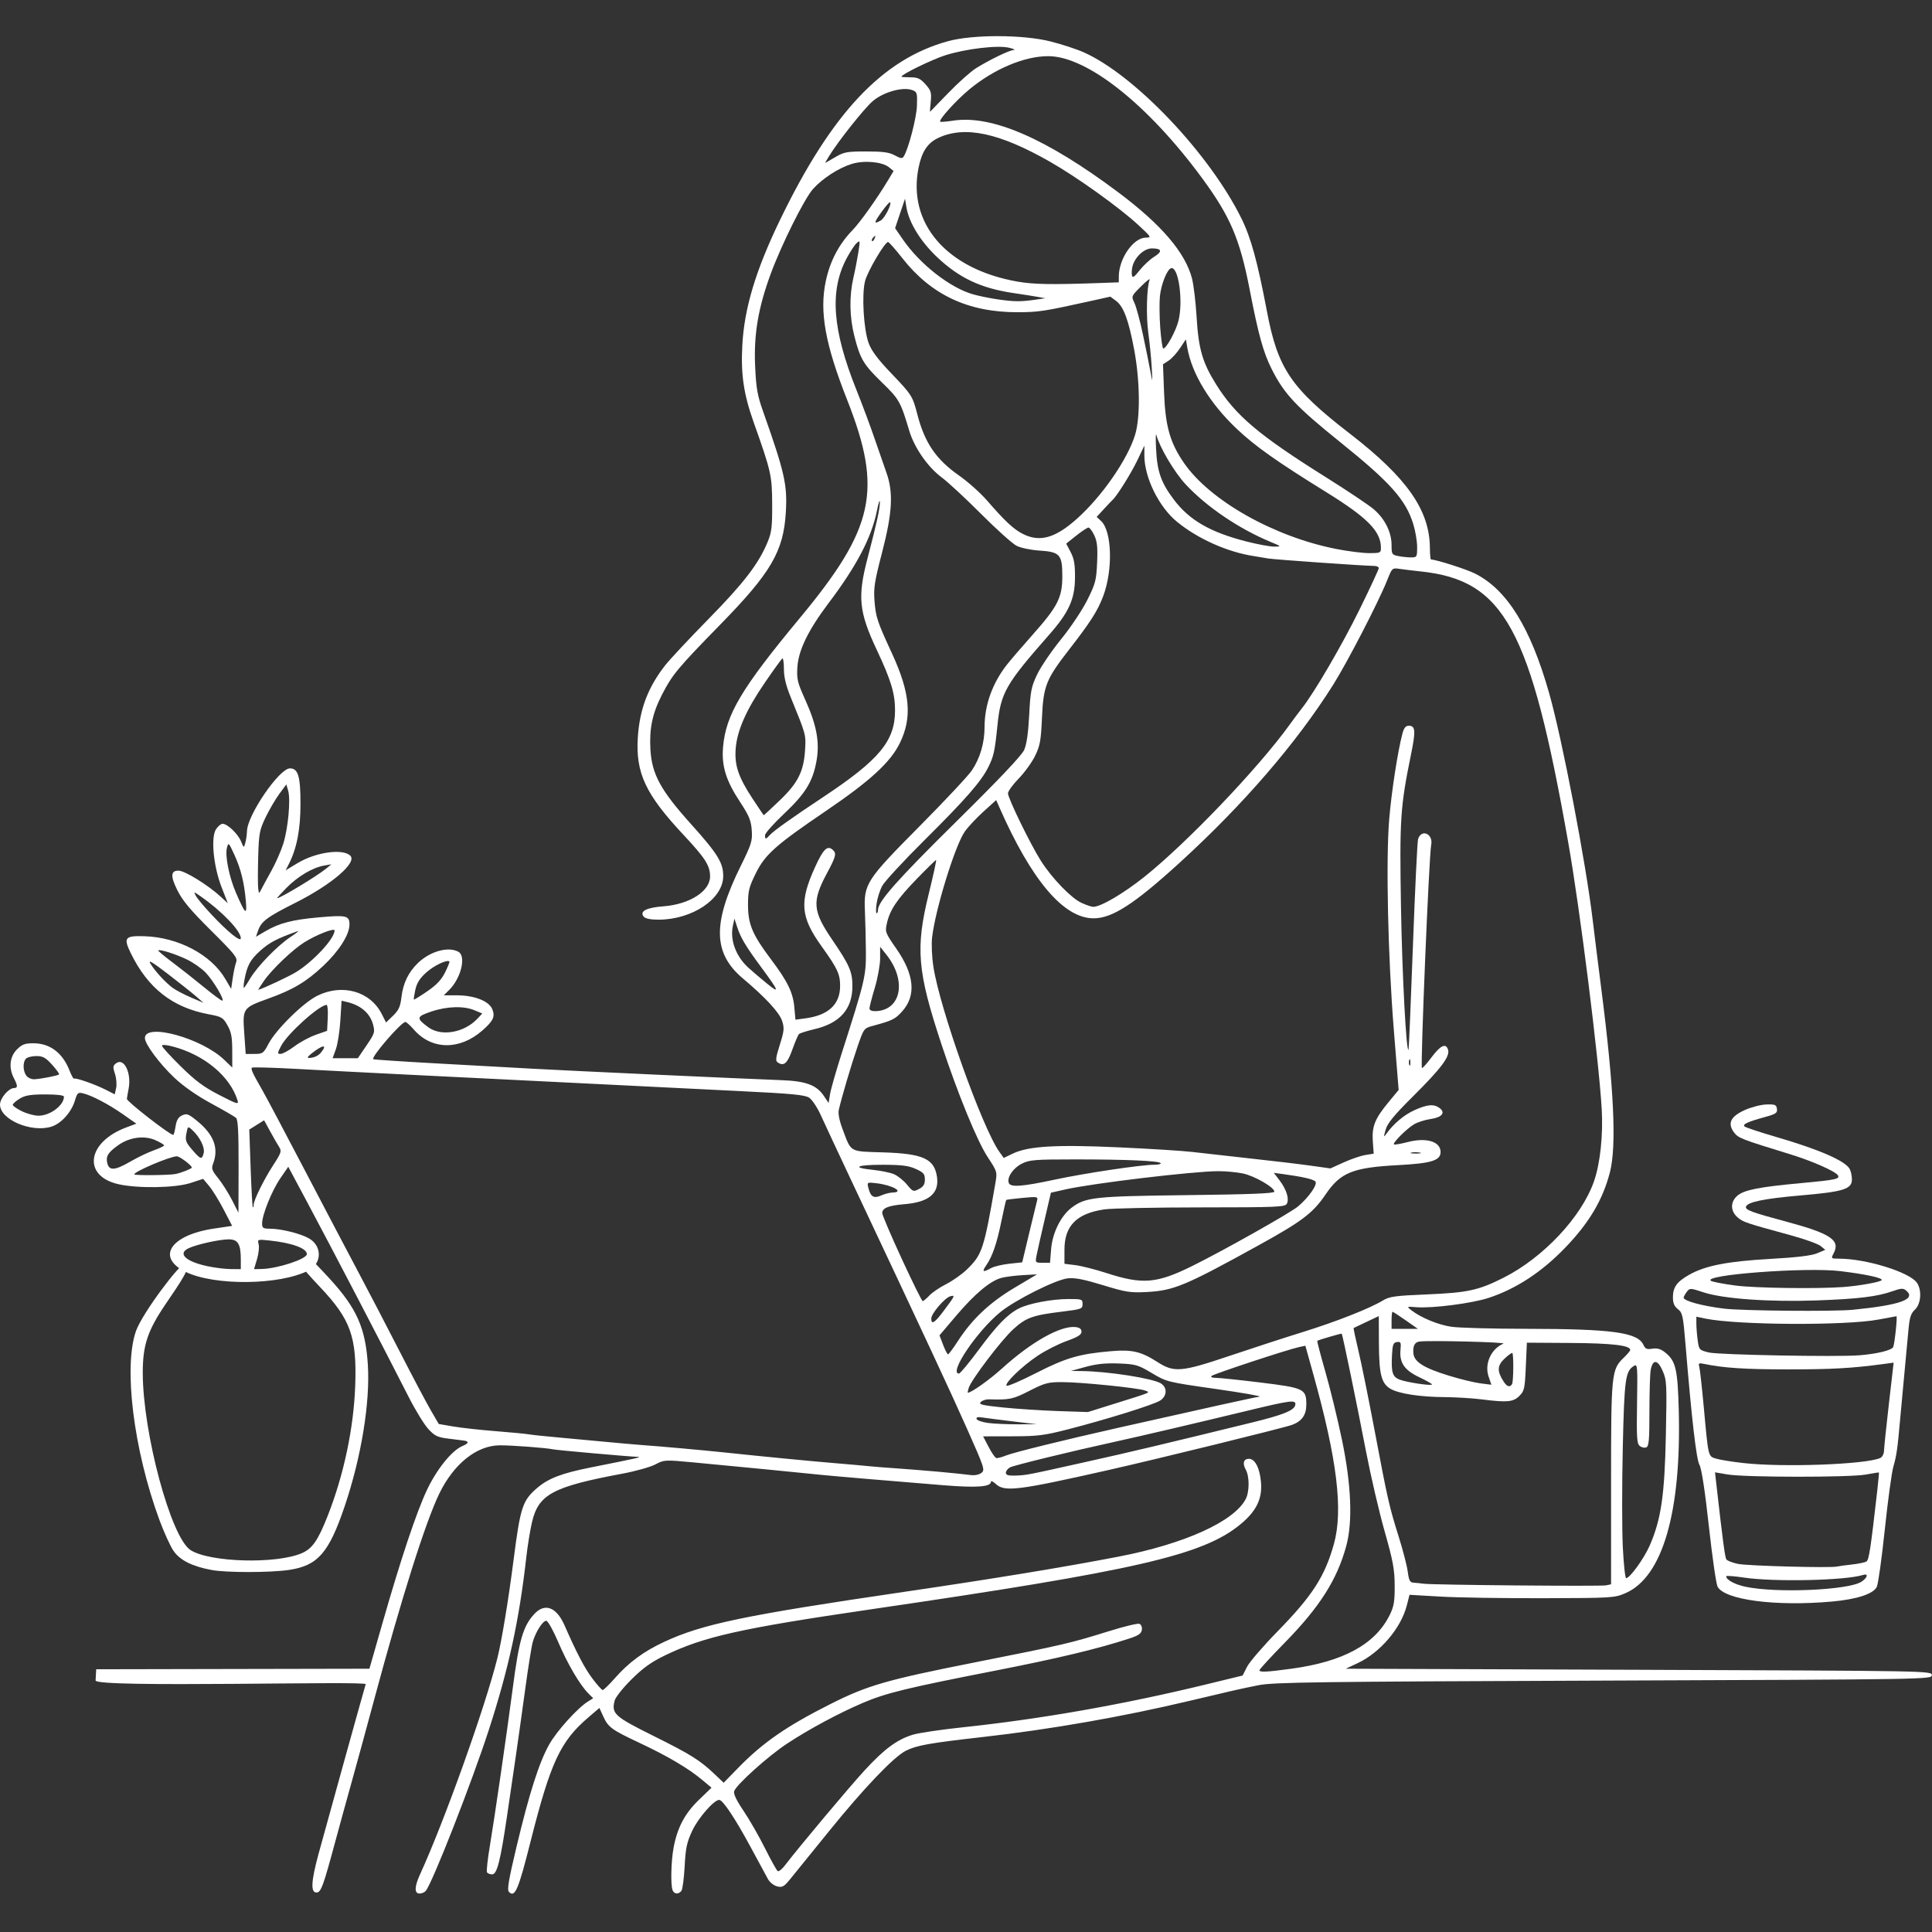 <svg xmlns="http://www.w3.org/2000/svg" xmlns:xlink="http://www.w3.org/1999/xlink" width="500" zoomAndPan="magnify" viewBox="0 0 375 375" height="500" preserveAspectRatio="xMidYMid meet" version="1.2"><rect x="0" y="0" width="375" height="375" fill="#333333" stroke="none"/><g id="6a3cc34e64"><path style=" stroke:none;fill-rule:nonzero;fill:#ffffff;fill-opacity:1;" d="M 132.258 367.02 C 132.484 366.734 132.766 364.594 132.891 362.262 C 133.078 358.688 133.309 357.602 134.367 355.34 C 135.535 352.844 138.609 349.332 139.602 349.359 C 140.309 349.379 142.68 352.93 145.621 358.379 C 147.176 361.254 148.723 364.113 149.062 364.73 C 149.402 365.348 150.199 365.984 150.832 366.141 C 151.832 366.395 152.16 366.215 153.312 364.812 C 154.039 363.922 157.453 359.711 160.898 355.453 C 167.602 347.156 173.453 341.027 175.793 339.836 C 177.891 338.77 180.344 338.332 190.84 337.145 C 203.945 335.664 218.023 333.199 231.016 330.102 C 238.855 328.234 240.953 327.758 244.25 327.102 C 247.16 326.52 255.246 326.41 311.258 326.203 C 374.602 325.969 374.957 325.961 374.957 325.141 C 374.957 324.316 374.613 324.312 318.082 324.105 L 261.211 323.898 L 263.535 322.809 C 267.887 320.77 271.926 316.027 273.051 311.648 L 273.586 309.551 L 279.602 309.898 C 282.906 310.094 291.848 310.23 299.469 310.211 C 312.98 310.176 313.383 310.152 315.516 309.223 C 322.695 306.102 326.355 293.559 325.848 273.801 C 325.641 265.707 325.266 264.133 323.16 262.477 C 322.336 261.824 321.652 261.633 320.719 261.781 C 319.668 261.953 319.348 261.82 319 261.059 C 317.887 258.613 313.02 257.945 296.16 257.922 C 289.676 257.914 283.188 257.738 281.738 257.527 C 279.168 257.156 275.801 255.766 273.926 254.305 C 273.004 253.582 273.012 253.578 274.922 253.727 C 278.016 253.977 285.781 252.973 288.977 251.91 C 294.336 250.133 299.262 246.895 303.84 242.141 C 308.465 237.336 311.105 232.875 312.484 227.539 C 313.805 222.422 313.277 211.188 310.812 191.949 C 310.227 187.398 309.484 181.445 309.16 178.715 C 307.805 167.336 303.227 143.473 300.68 134.512 C 297.078 121.828 292.531 114.484 286.34 111.348 C 284.668 110.496 278.742 108.602 277.762 108.602 C 277.645 108.602 277.547 107.625 277.543 106.434 C 277.527 99.07 273.125 92.758 262.039 84.195 C 250.566 75.332 248.02 71.574 245.902 60.387 C 244.082 50.781 242.809 46.145 240.965 42.406 C 234.77 29.848 220.309 14.605 210.375 10.164 C 208.988 9.543 206.082 8.59 203.922 8.047 C 198.559 6.695 188.848 6.672 184.008 7.996 C 171.238 11.492 161.375 22.008 151.332 42.836 C 146.664 52.523 144.461 59.867 144.082 67.035 C 143.781 72.676 144.344 76.492 146.273 81.926 C 149.684 91.531 149.855 92.293 149.879 97.848 C 149.898 102.297 149.773 103.332 148.977 105.246 C 147.223 109.457 144.387 113.148 137.566 120.102 C 133.832 123.906 130.051 127.949 129.156 129.082 C 125.766 133.398 124.148 137.66 123.797 143.188 C 123.367 150.031 125.309 154.172 132.59 161.961 C 136.91 166.582 137.824 168.008 137.824 170.121 C 137.824 172.992 133.848 175.531 128.758 175.918 C 125.438 176.168 124.086 176.883 124.953 177.93 C 125.262 178.301 126.277 178.508 127.789 178.508 C 134.324 178.508 140.312 174.516 140.375 170.117 C 140.41 167.5 139.32 165.727 134.141 159.969 C 128.227 153.398 126.523 150.277 126.246 145.492 C 126.012 141.414 126.625 138.484 128.469 134.883 C 130.488 130.941 131.5 129.727 139.816 121.219 C 149.664 111.148 152.078 107.012 152.527 99.441 C 152.844 94.098 152.312 91.738 148.113 79.855 C 146.992 76.691 146.762 75.359 146.566 70.961 C 146.301 64.891 147.168 59.766 149.578 53.195 C 151.691 47.449 156.141 38.523 157.832 36.652 C 159.684 34.602 162.801 32.594 165.344 31.812 C 167.727 31.082 171.227 31.395 172.543 32.457 L 173.445 33.191 L 172.449 34.855 C 170.254 38.512 166.969 43.133 165.453 44.695 C 162.805 47.43 161.094 50.711 160.27 54.633 C 159.035 60.52 160.176 66.836 164.418 77.582 C 171.348 95.129 169.758 102.48 155.23 119.98 C 143.906 133.617 140.871 138.73 140.344 145.023 C 140.035 148.672 140.906 151.5 143.598 155.59 C 145.391 158.32 145.773 159.234 145.914 161.133 C 146.062 163.223 145.887 163.797 143.754 168.125 C 138.258 179.262 138.387 185.031 144.23 189.949 C 148.574 193.602 151.262 196.516 151.801 198.145 C 152.262 199.547 152.211 200.082 151.359 202.797 C 150.535 205.426 150.484 205.918 150.996 206.25 C 152.168 207 152.844 206.395 153.789 203.734 C 154.316 202.258 154.895 200.898 155.074 200.719 C 155.258 200.535 156.598 200.109 158.051 199.77 C 163.027 198.613 165.453 195.871 165.453 191.395 C 165.453 188.625 164.879 187.305 161.578 182.469 C 157.715 176.809 157.566 174.992 160.52 169.48 C 162.297 166.164 162.426 165.605 161.574 164.902 C 160.566 164.062 159.781 164.844 158.227 168.25 C 155.125 175.039 155.355 177.945 159.461 183.668 C 162.551 187.973 163.066 189.074 163.066 191.359 C 163.066 194.953 160.793 197.078 156.305 197.664 L 154.398 197.918 L 154.18 195.523 C 153.918 192.621 152.883 190.5 149.617 186.16 C 146.043 181.41 145.195 179.395 145.188 175.645 C 145.188 172.941 145.367 172.207 146.691 169.523 C 148.512 165.844 150.543 164.035 160.375 157.359 C 168.867 151.594 172.816 147.969 174.637 144.277 C 177.094 139.285 176.68 134.508 173.121 126.805 C 170.277 120.645 169.996 119.801 169.746 116.695 C 169.543 114.156 169.734 112.914 171.207 107.25 C 173.215 99.508 173.43 95.59 172.055 91.738 C 171.59 90.434 170.539 87.414 169.723 85.027 C 168.906 82.637 167.324 78.402 166.207 75.613 C 161.562 64.02 160.996 56.453 164.301 50.199 C 164.984 48.906 165.867 47.551 166.266 47.195 C 166.945 46.578 166.965 46.672 166.613 48.93 C 166.41 50.242 165.973 52.492 165.641 53.926 C 164.816 57.508 164.887 61.551 165.844 65.289 C 166.973 69.703 167.602 70.754 171.227 74.273 C 174.516 77.461 174.816 77.992 176.473 83.566 C 177.457 86.883 180.062 90.641 182.785 92.668 C 184.016 93.582 187.457 96.777 190.438 99.762 C 193.418 102.75 196.508 105.523 197.305 105.93 C 198.121 106.348 200.051 106.754 201.734 106.863 C 205.738 107.121 206.195 107.633 206.195 111.852 C 206.195 115.977 205.309 117.719 200.414 123.223 C 198.359 125.535 196.098 128.168 195.391 129.078 C 192.605 132.66 191.113 136.848 191.102 141.102 C 191.098 144.215 190.246 147.129 188.645 149.527 C 187.969 150.539 183.438 155.379 178.578 160.281 C 168.074 170.875 167.648 171.535 167.879 176.852 C 167.965 178.785 168.051 182.324 168.07 184.711 C 168.105 189.43 167.883 190.383 163.402 204.359 C 162.309 207.773 161.281 211.355 161.121 212.328 L 160.828 214.09 L 159.93 212.742 C 158.508 210.602 156.441 209.836 151.633 209.656 C 143.66 209.359 111.016 207.859 103.613 207.449 C 99.52 207.223 90.863 206.746 84.383 206.387 C 77.898 206.027 72.527 205.668 72.445 205.59 C 72.012 205.156 77.887 198.363 78.691 198.363 C 78.879 198.363 79.629 199.043 80.359 199.875 C 83.82 203.816 89.23 203.875 93.629 200.016 C 95.766 198.137 96.145 197.316 95.543 195.859 C 94.891 194.293 92.055 193.191 88.672 193.191 L 86.133 193.191 L 87.18 192.156 C 89.504 189.855 90.531 185.566 88.957 184.727 C 86.984 183.668 83.5 184.641 81.141 186.902 C 79.273 188.695 78.246 190.816 77.922 193.547 C 77.707 195.387 77.395 196.074 76.297 197.141 L 74.934 198.461 L 74.094 196.809 C 71.848 192.406 66.469 190.879 61.609 193.262 C 58.879 194.602 53.586 199.812 52.117 202.602 C 51.141 204.457 50.992 204.566 49.387 204.566 L 47.691 204.566 L 47.41 200.578 C 47.066 195.691 47.117 195.613 52.062 193.832 C 56.887 192.094 59.402 190.598 62.691 187.523 C 65.781 184.633 67.828 181.426 67.832 179.465 C 67.836 177.711 67.27 177.578 61.801 178.066 C 56.711 178.523 54.203 179.176 51.52 180.746 L 49.676 181.828 L 50.094 180.633 C 50.719 178.832 51.855 177.984 57.289 175.258 C 64.355 171.707 69.344 167.441 68 166.098 C 66.559 164.656 61.312 165.391 57.754 167.531 L 55.441 168.926 L 56.008 167.82 C 57.605 164.715 58.324 161.059 58.324 156.012 C 58.324 150.664 57.867 149.141 56.273 149.141 C 54.223 149.141 48.039 158.152 47.941 161.293 C 47.918 162.004 47.77 163.043 47.613 163.605 C 47.332 164.621 47.328 164.621 46.773 163.285 C 46.172 161.832 44.133 159.895 43.203 159.895 C 42.883 159.895 42.312 160.367 41.934 160.945 C 40.891 162.535 41.422 168.121 43.004 172.191 L 44.219 175.32 L 42.895 174.098 C 40.398 171.793 35.871 168.992 34.637 168.992 C 33.129 168.992 33.066 170.051 34.406 172.758 C 35.414 174.797 36.922 176.602 40.953 180.605 C 45.645 185.27 46.152 185.91 45.832 186.781 C 45.633 187.316 45.336 188.699 45.172 189.852 L 44.867 191.945 L 43.738 190.016 C 40.965 185.281 34.578 181.914 28 181.719 C 24.23 181.605 23.918 182 25.391 185.023 C 28.703 191.816 33.496 195.57 40.535 196.875 C 43.035 197.34 43.289 197.492 44.148 199.008 C 44.887 200.312 45.074 201.293 45.078 203.926 L 45.086 207.215 L 43.535 205.719 C 39.164 201.5 28.125 198.469 28.125 201.488 C 28.125 202.652 30.973 206.484 33.84 209.188 C 35.617 210.859 38.191 212.656 40.957 214.16 C 43.344 215.453 45.523 216.719 45.809 216.969 C 46.195 217.305 46.32 219.715 46.309 226.402 L 46.285 235.383 L 45.016 232.898 C 44.32 231.535 43.117 229.641 42.348 228.691 C 41.133 227.195 41 226.82 41.363 225.871 C 42.5 222.875 41.527 220.25 38.293 217.602 C 36.598 216.211 36.258 216.082 35.359 216.488 C 34.617 216.828 34.273 217.395 34.078 218.617 C 33.934 219.535 33.73 220.285 33.629 220.285 C 32.949 220.285 24.598 213.793 24.625 213.289 C 24.633 213.156 24.789 212.258 24.969 211.297 C 25.547 208.254 24.078 205.254 22.559 206.367 C 21.902 206.844 21.871 207.094 22.312 208.43 C 22.59 209.262 22.691 210.5 22.543 211.18 L 22.273 212.41 L 20.566 211.539 C 18.473 210.473 14.613 209.117 14.363 209.367 C 14.266 209.465 13.871 208.754 13.492 207.781 C 12.145 204.348 9.699 202.5 6.484 202.5 C 4.828 202.5 4.281 202.703 3.277 203.707 C 1.887 205.098 1.656 207.281 2.691 209.266 C 3.457 210.734 3.469 211.184 2.75 211.184 C 1.691 211.184 0 213.164 0 214.402 C 0 217.332 6.164 219.938 10.055 218.656 C 11.914 218.043 13.871 215.852 14.531 213.645 C 14.988 212.125 15.141 211.984 16.102 212.211 C 17.816 212.617 21.109 214.344 23.883 216.293 L 26.465 218.105 L 24.504 218.836 C 16.867 221.684 15.957 228.258 22.984 229.852 C 26.766 230.707 34.023 230.586 36.984 229.617 L 39.43 228.816 L 40.602 230.219 C 41.246 230.992 42.516 233.047 43.418 234.781 L 45.059 237.941 L 41.539 238.465 C 33.098 239.723 30.254 244.012 35.984 246.848 C 41.582 249.609 54.32 249.477 59.895 246.594 C 62.496 245.246 62.555 241.879 60 240.387 C 58.391 239.449 54.605 238.5 52.43 238.492 C 51.059 238.484 50.875 238.363 50.875 237.469 C 50.875 235.789 52.777 231.078 54.418 228.699 L 55.953 226.469 L 59.441 232.996 C 64.57 242.59 74.277 261.215 79.301 271.109 C 80.617 273.695 82.344 276.516 83.141 277.375 C 84.395 278.73 84.918 278.977 87.07 279.242 C 88.434 279.41 89.777 279.578 90.055 279.617 C 91.098 279.758 90.984 280.168 89.762 280.672 C 87.727 281.516 84.809 285.121 82.895 289.152 C 80.84 293.492 77.832 302.484 74.25 315.004 L 71.703 323.898 L 18.672 324.004 L 18.555 326.176 C 18.473 327.672 71.188 326.211 70.98 326.898 C 70.633 328.027 63.066 355.266 61.816 359.887 C 60.395 365.137 60.273 367.332 61.406 367.332 C 62.309 367.332 62.691 366.293 65.145 357.195 C 65.91 354.352 67.297 349.328 68.219 346.027 C 69.145 342.73 71.102 335.562 72.57 330.102 C 77.902 310.25 82.617 295.336 85.289 289.863 C 88.105 284.098 92.531 280.57 96.996 280.535 C 99.281 280.52 106.035 281.027 107.336 281.312 C 108.117 281.484 121.832 282.703 123.801 282.777 C 124.684 282.809 123.715 283.027 114.609 284.844 C 109.051 285.949 106.441 286.949 104.297 288.785 C 101.406 291.258 101.012 292.461 99.664 302.93 C 98.66 310.73 97.387 318.445 96.543 321.832 C 94.168 331.375 86.254 353.508 81.531 363.812 C 80.434 366.203 80.398 367.535 81.434 367.535 C 81.863 367.535 82.402 367.305 82.641 367.02 C 83.938 365.453 91.527 346.086 94.848 335.867 C 98.727 323.938 100.785 314.445 102.164 302.184 C 102.406 300.023 102.902 296.988 103.262 295.445 C 104.523 290.055 107.301 288.562 120.754 286.047 C 123.352 285.562 126.258 284.75 127.211 284.242 C 128.914 283.336 129.027 283.328 134.684 283.859 C 141.301 284.477 157.012 286.008 159.453 286.273 C 161.285 286.469 173.305 287.492 183.238 288.293 C 189.602 288.805 192.34 288.602 192.34 287.613 C 192.34 287.359 192.77 287.555 193.297 288.047 C 194.969 289.617 197.59 289.297 214.848 285.402 C 224.668 283.188 249.332 277.121 250.824 276.555 C 252.723 275.832 253.555 274.629 253.555 272.609 C 253.555 269.582 253.145 269.387 244.641 268.344 C 240.559 267.844 236.668 267.438 235.996 267.438 C 235.258 267.438 234.934 267.293 235.172 267.066 C 235.582 266.676 249.953 261.934 252.117 261.477 L 253.371 261.207 L 254.934 266.816 C 259.527 283.254 260.727 293.129 258.922 299.641 C 257.172 305.961 254.742 309.73 247.965 316.66 C 245.18 319.504 242.52 322.594 242.051 323.523 L 241.195 325.219 L 234.195 326.922 C 218.074 330.844 202.152 333.648 186.758 335.281 C 182.66 335.715 178.371 336.352 177.223 336.695 C 174.129 337.625 171.633 339.473 167.758 343.695 C 164.75 346.969 155.152 358.418 152.285 362.152 C 151.754 362.844 151.156 363.305 150.953 363.18 C 150.754 363.055 149.637 361.055 148.477 358.73 C 147.316 356.406 145.441 353.141 144.312 351.473 C 142.945 349.453 142.34 348.18 142.5 347.672 C 142.895 346.426 149.09 340.855 152.789 338.422 C 156.984 335.656 162.859 332.5 167.465 330.535 C 171.961 328.617 175.98 327.637 192.754 324.355 C 205.379 321.883 213.066 320.047 219.227 318.027 C 220.992 317.449 221.531 317.07 221.633 316.348 C 221.707 315.812 221.508 315.316 221.16 315.184 C 220.828 315.055 218.164 315.699 215.238 316.613 C 207.742 318.949 206.387 319.266 189.102 322.691 C 172.066 326.07 168.375 327.133 161.223 330.738 C 152.711 335.023 148.098 338.207 143.34 343.082 L 140.461 346.031 L 138.789 344.438 C 135.887 341.668 134.078 340.535 126.82 336.93 C 119.25 333.164 118.66 332.629 119.301 330.09 C 119.461 329.445 120.926 327.598 122.566 325.973 C 124.805 323.75 126.402 322.605 129.055 321.32 C 136.598 317.664 143.73 316.07 169.176 312.348 C 220.535 304.84 233.453 301.871 240.734 295.898 C 243.863 293.332 245.051 290.895 244.754 287.645 C 244.508 284.914 243.594 283.156 242.422 283.156 C 241.375 283.156 241.117 284.02 241.797 285.246 C 242.539 286.582 242.535 289.527 241.793 290.965 C 239.547 295.309 229.93 299.668 217.156 302.133 C 206.5 304.188 192.82 306.438 175.379 308.996 C 144.512 313.527 136.324 315.234 128.91 318.688 C 124.914 320.551 122.062 322.652 119.32 325.762 C 118.215 327.012 117.164 328.035 116.988 328.035 C 116.809 328.035 115.914 327.043 115.004 325.828 C 113.465 323.781 111.969 320.93 109.578 315.484 C 108.02 311.938 105.773 311.074 103.738 313.246 C 101.527 315.613 100.75 318.293 99.504 327.828 C 98.395 336.309 95.984 352.918 95.105 358.145 C 94.652 360.828 94.391 363.203 94.527 363.418 C 94.66 363.637 95.117 363.812 95.539 363.812 C 96.473 363.812 97.145 361.152 98.422 352.438 C 98.891 349.254 99.641 344.137 100.09 341.066 C 100.539 337.992 101.375 332.035 101.949 327.828 C 102.52 323.621 103.176 319.523 103.402 318.727 C 103.961 316.766 105.34 314.594 106.023 314.594 C 106.34 314.594 107.355 316.398 108.359 318.746 C 110.172 322.992 112.555 327.047 114.211 328.703 L 115.137 329.629 L 114.133 330.254 C 112.086 331.527 108.062 335.988 106.598 338.605 C 104.633 342.117 102.758 347.984 100.285 358.336 C 98.715 364.922 98.395 366.824 98.789 367.223 C 99.953 368.383 100.598 366.879 102.992 357.398 C 106.879 342.016 108.762 337.984 114.246 333.305 L 116.344 331.512 L 117.059 333.082 C 118.043 335.262 118.676 335.73 124.09 338.273 C 129.578 340.855 133.598 343.223 136.246 345.438 L 138.105 346.992 L 135.645 349.363 C 132.922 351.984 131.461 354.754 130.738 358.66 C 130.254 361.289 130.145 365.84 130.547 366.883 C 130.848 367.668 131.691 367.734 132.258 367.02 Z M 244.457 324.191 C 244.457 324.012 246.66 321.613 249.355 318.859 C 256.137 311.941 259.504 306.656 261.297 300.113 C 262.586 295.422 262.293 288.152 260.457 279.383 C 259.621 275.375 258.172 269.449 257.242 266.219 C 256.312 262.984 255.613 260.301 255.691 260.25 C 256.008 260.047 260.344 258.785 260.43 258.871 C 260.586 259.027 263.375 272.527 265.141 281.707 C 266.062 286.484 267.688 293.465 268.754 297.219 C 270.395 303.004 270.691 304.613 270.707 307.766 C 270.719 310.887 270.562 311.812 269.73 313.492 C 266.914 319.16 260.762 322.52 250.664 323.898 C 245.867 324.551 244.457 324.621 244.457 324.191 Z M 276.305 307.398 C 275.738 307.316 274.879 307.23 274.395 307.199 C 273.664 307.156 273.473 306.797 273.242 305.059 C 273.09 303.91 272.309 300.887 271.508 298.336 C 269.652 292.434 269.34 291.066 266.793 277.57 C 265.633 271.43 264.223 264.473 263.656 262.109 C 263.09 259.746 262.68 257.793 262.746 257.762 C 262.809 257.73 263.934 257.199 265.242 256.578 L 267.621 255.453 L 267.645 260.723 C 267.672 266.758 268.125 268.535 269.895 269.566 C 271.547 270.523 275.633 271.148 280.441 271.18 C 282.605 271.195 285.863 271.395 287.68 271.629 C 292.543 272.246 293.719 272.137 294.918 270.938 C 295.871 269.988 295.973 269.523 296.16 265.258 L 296.367 260.613 L 304.898 260.668 C 312.867 260.719 316.43 261.137 316.43 262.016 C 316.43 262.184 315.879 262.848 315.207 263.492 C 312.77 265.824 312.707 266.457 312.707 287.957 L 312.707 307.504 L 311.777 307.711 C 310.789 307.934 278.062 307.645 276.305 307.398 Z M 314.984 300.258 C 314.82 296.926 314.816 288.316 314.977 281.129 C 315.285 267.57 315.477 266.164 317.152 265.117 C 317.832 264.691 317.867 265.117 317.75 272.391 C 317.641 278.965 317.715 280.199 318.262 280.648 C 318.613 280.941 319.18 281.074 319.527 280.941 C 320.051 280.738 320.152 279.59 320.152 273.914 C 320.152 270.18 320.266 266.559 320.406 265.863 C 320.816 263.797 321.742 263.875 322.707 266.059 C 323.512 267.883 323.547 268.527 323.344 278.566 C 323.105 290.277 322.414 294.969 320.18 300.047 C 319.07 302.562 316.348 306.32 315.629 306.32 C 315.441 306.32 315.152 303.594 314.984 300.258 Z M 195.234 285.859 C 195.234 285.527 195.602 285.059 196.047 284.816 C 196.805 284.414 207.984 281.684 216.535 279.816 C 221.062 278.828 232.113 276.242 242.23 273.797 C 250.672 271.758 251.613 271.648 251.41 272.711 C 251.207 273.762 249.078 274.625 243.008 276.109 C 225.648 280.359 219.676 281.777 210.746 283.766 C 199.051 286.375 199.246 286.336 196.992 286.41 C 195.699 286.449 195.234 286.305 195.234 285.859 Z M 182 285.648 C 179.383 285.418 175.754 285.129 173.934 285.004 C 172.113 284.883 169.785 284.699 168.762 284.594 C 167.738 284.488 164.668 284.215 161.938 283.988 C 157.008 283.578 148.172 282.719 140.637 281.922 C 136.344 281.469 128.742 280.785 124.504 280.473 C 123.023 280.363 119.859 280.086 117.473 279.852 C 115.082 279.621 110.988 279.238 108.371 279.008 C 105.754 278.773 103.148 278.5 102.582 278.395 C 102.012 278.293 99.129 278.016 96.168 277.785 C 93.211 277.551 89.527 277.145 87.977 276.879 L 85.164 276.398 L 83.582 273.676 C 82.715 272.18 80 267.047 77.551 262.27 C 75.102 257.488 71.562 250.695 69.688 247.172 C 67.812 243.645 63.113 234.711 59.25 227.316 C 55.387 219.922 51.637 212.848 50.918 211.598 C 49.039 208.336 48.645 207.488 48.898 207.234 C 49.02 207.113 52.816 207.215 57.34 207.461 C 61.863 207.711 70.957 208.18 77.555 208.508 C 121.297 210.684 132.688 211.25 143.676 211.785 C 153.695 212.273 156.223 212.516 157.059 213.062 C 157.629 213.438 158.652 214.98 159.336 216.496 C 160.02 218.012 162.684 223.719 165.258 229.176 C 179.824 260.102 184.484 270.094 187.695 277.312 C 191.137 285.055 191.23 285.348 190.453 285.914 C 189.949 286.281 189.109 286.422 188.203 286.285 C 187.406 286.168 184.613 285.883 182 285.648 Z M 191.891 280.848 L 190.82 278.797 L 196.441 278.785 C 201.395 278.777 202.672 278.621 207.23 277.449 C 214.809 275.504 223.957 272.648 225.188 271.844 C 226.539 270.957 226.609 269.336 225.328 268.52 C 223.785 267.539 215.016 266.172 209.918 266.121 L 207.852 266.098 L 210.746 265.305 C 212.836 264.734 214.621 264.551 217.156 264.652 C 220.43 264.781 220.875 264.91 223.574 266.516 C 226.449 268.227 226.559 268.254 235.984 269.598 C 241.211 270.344 245.027 271.016 244.457 271.09 C 243.523 271.211 234.086 273.293 216.949 277.156 C 206.074 279.609 196.727 281.922 195.234 282.523 C 194.438 282.848 193.602 283.062 193.375 283.004 C 193.145 282.945 192.477 281.977 191.891 280.848 Z M 191.75 276.191 C 190.633 276.039 189.645 275.695 189.555 275.422 C 189.438 275.078 189.805 274.992 190.762 275.145 C 191.516 275.262 194.18 275.605 196.684 275.902 L 201.23 276.449 L 197.508 276.457 C 195.461 276.461 192.871 276.344 191.75 276.191 Z M 194.691 273.191 C 190.609 272.77 189.898 272.598 190.359 272.133 C 190.664 271.828 191.375 271.594 191.938 271.609 C 195.984 271.73 196.582 271.605 199.801 269.961 C 202.797 268.43 203.418 268.266 206.156 268.266 C 209.801 268.266 220.934 269.395 222.23 269.895 C 223.332 270.316 223.707 270.152 216.535 272.395 L 211.16 274.078 L 205.367 273.887 C 202.184 273.777 197.379 273.465 194.691 273.191 Z M 188.023 269.402 C 188.52 267.812 194.332 260.145 196.645 258.031 C 199.137 255.75 200.41 255.289 206.094 254.594 C 209.926 254.125 210.125 254.051 210.125 253.117 C 210.125 252.18 210 252.133 207.332 252.141 C 204.129 252.148 199.613 253.012 197.758 253.973 C 195.531 255.125 193.531 257.184 189.996 261.957 C 188.102 264.516 186.367 266.609 186.137 266.609 C 184.094 266.609 189.555 258.469 194.117 254.715 C 196.996 252.352 204.891 248.387 207.242 248.125 C 208.625 247.973 210.348 248.309 214.055 249.441 C 218.527 250.812 219.367 250.945 222.535 250.781 C 227.836 250.504 230.035 249.586 244.41 241.648 C 252.742 237.047 254.852 235.445 257.293 231.844 C 260.199 227.566 262.559 226.617 271.426 226.148 C 277.805 225.812 279.617 225.254 279.617 223.613 C 279.617 221.559 276.852 220.727 273.191 221.684 C 271.852 222.031 270.668 222.23 270.562 222.121 C 270.277 221.836 272.996 219.113 274.445 218.238 C 275.129 217.824 276.582 217.359 277.676 217.203 C 279.898 216.883 280.637 215.961 279.398 215.055 C 278.297 214.25 277.043 214.359 274.559 215.477 C 272.535 216.391 270.516 218.086 269.078 220.078 C 268.547 220.816 268.535 220.727 268.961 219.25 C 269.328 217.988 270.574 216.469 274.227 212.84 C 279.738 207.363 281.477 205.047 281.066 203.742 C 280.637 202.395 279.602 202.891 277.801 205.301 C 276.91 206.496 276.098 207.391 275.996 207.289 C 275.676 206.969 277.379 165.965 277.789 164.031 C 278.25 161.867 275.906 160.797 275.246 162.871 C 275.102 163.328 274.652 172.664 274.246 183.617 C 273.844 194.57 273.461 203.625 273.398 203.738 C 272.965 204.539 272.156 189.293 271.93 176.027 C 271.641 158.984 271.801 156.578 273.891 146.363 C 274.816 141.836 274.734 140.867 273.441 140.867 C 272.836 140.867 272.504 141.281 272.203 142.418 C 271.301 145.828 270.094 153.625 269.645 158.988 C 268.984 166.859 269.395 185.668 270.539 199.895 L 271.477 211.559 L 269.492 213.957 C 266.859 217.137 266.254 218.664 266.465 221.574 L 266.633 223.926 L 265.027 224.184 C 264.145 224.324 262.258 224.969 260.832 225.613 L 258.238 226.789 L 254.348 226.246 C 252.207 225.945 246.918 225.316 242.594 224.848 C 238.273 224.375 233.246 223.812 231.426 223.594 C 229.609 223.375 223.152 222.969 217.082 222.695 C 204.887 222.141 199.574 222.461 196.531 223.934 L 194.824 224.758 L 193.969 223.559 C 190.66 218.91 182.438 195.848 181.18 187.688 C 180.875 185.73 180.766 183.25 180.922 181.922 C 181.566 176.453 185.367 164.148 187.254 161.422 C 187.871 160.535 189.496 158.793 190.867 157.551 L 193.359 155.297 L 193.961 156.664 C 200.199 170.852 206.438 178.219 212.234 178.246 C 215.867 178.262 220.156 175.492 229.016 167.41 C 241.328 156.176 251.621 144.25 258.723 132.988 C 261.516 128.559 267.539 116.91 269.258 112.609 C 270.215 110.211 270.223 110.207 271.711 110.426 C 272.531 110.547 274.32 110.762 275.688 110.906 C 291.973 112.594 297.066 121.938 304.41 163.617 C 306.676 176.469 310.289 205.207 310.887 215.156 C 311.195 220.27 310.602 225.852 309.375 229.34 C 306.953 236.234 299.555 244.105 291.848 248 C 286.98 250.457 284.867 250.914 276.914 251.246 C 270.785 251.5 269.684 251.652 268.434 252.414 C 265.926 253.945 259.344 256.539 252.938 258.527 C 249.523 259.586 243.172 261.652 238.824 263.117 C 229.242 266.348 227.898 266.461 224.59 264.324 C 221.512 262.34 219.684 261.914 215.711 262.258 C 209.516 262.785 206.914 263.543 201.148 266.484 C 198.148 268.02 195.551 269.133 195.383 268.969 C 194.926 268.508 198.379 265.176 201.43 263.137 C 202.914 262.145 205.43 260.867 207.023 260.297 C 209.203 259.516 209.918 259.07 209.918 258.488 C 209.918 257.953 209.566 257.676 208.77 257.586 C 205.891 257.254 200.207 260.445 194.57 265.547 C 192.121 267.77 188.566 270.301 187.863 270.328 C 187.793 270.332 187.863 269.914 188.023 269.402 Z M 291.855 268.16 C 290.551 266.145 290.594 265.051 292.035 263.703 C 292.773 263.016 293.453 262.523 293.543 262.613 C 293.82 262.895 293.77 268.199 293.484 268.66 C 293.062 269.34 292.508 269.172 291.855 268.16 Z M 271.648 267.777 C 270.289 267.25 270.012 266.367 270.184 263.078 C 270.289 260.965 270.43 260.598 271.148 260.492 C 271.891 260.387 271.969 260.559 271.836 261.992 C 271.598 264.488 272.586 265.945 275.453 267.305 C 276.809 267.945 277.93 268.582 277.941 268.715 C 277.969 269.055 273.039 268.32 271.648 267.777 Z M 281.246 267.023 C 276.34 265.516 274.484 264.348 274.336 262.668 C 274.215 261.266 274.586 260.527 275.48 260.398 C 277.312 260.133 292.527 260.508 291.816 260.801 C 289.41 261.797 288.09 264.738 288.941 267.207 L 289.48 268.777 L 287.34 268.508 C 286.164 268.359 283.422 267.691 281.246 267.023 Z M 183.059 261.039 L 182.355 259.191 L 185.617 255.352 C 189.258 251.07 192.238 248.59 194.406 248.027 C 195.203 247.82 197.078 247.582 198.574 247.5 L 201.293 247.348 L 196.922 249.949 C 192.105 252.812 188.68 256.039 185.93 260.293 C 185.02 261.699 184.16 262.859 184.02 262.871 C 183.879 262.879 183.449 262.059 183.059 261.039 Z M 270.102 256.27 C 270.102 255.359 270.188 254.617 270.289 254.617 C 270.395 254.617 271.543 255.359 272.84 256.27 L 275.203 257.926 L 270.102 257.926 Z M 180.758 255.93 C 180.758 254.953 183.387 251.887 184.469 251.602 C 185.449 251.348 185.391 251.469 183.113 254.512 C 181.402 256.793 180.758 257.184 180.758 255.93 Z M 175.031 244.344 C 172.949 239.832 171.242 235.836 171.242 235.465 C 171.242 234.473 172.453 233.988 175.574 233.73 C 180.266 233.344 182.301 231.66 181.879 228.516 C 181.398 224.926 179.219 223.918 171.414 223.676 C 164.773 223.469 165.273 223.754 163.547 219.172 C 162.902 217.461 162.645 216.129 162.812 215.406 C 163.426 212.777 165.141 206.977 166.352 203.426 C 167.648 199.629 167.676 199.59 169.348 199.137 C 173.223 198.082 173.734 197.832 175.09 196.332 C 177.875 193.25 177.5 189.195 173.961 184.113 C 171.828 181.051 171.77 180.887 172.145 179.207 C 172.727 176.602 174.117 174.539 177.992 170.543 C 179.922 168.555 181.59 166.926 181.695 166.926 C 181.801 166.926 181.164 169.844 180.289 173.41 C 177.66 184.066 178.035 188.484 182.758 202.758 C 185.957 212.438 189.668 221.484 191.711 224.594 C 193.582 227.445 193.586 227.449 193.184 229.758 C 190.977 242.5 190.637 243.531 187.68 246.398 C 186.73 247.324 184.922 248.598 183.664 249.238 C 182.406 249.875 180.926 250.879 180.375 251.473 C 179.824 252.062 179.246 252.547 179.094 252.547 C 178.941 252.547 177.113 248.855 175.031 244.344 Z M 214.727 247.086 C 212.594 246.395 209.895 245.707 208.73 245.562 L 206.609 245.301 L 206.609 242.582 C 206.609 237.906 208.98 235.516 214.402 234.734 C 215.805 234.531 224.246 234.359 233.164 234.355 C 247.859 234.348 249.414 234.281 249.766 233.66 C 250.285 232.73 249.707 230.871 248.352 229.094 L 247.246 227.648 L 249.145 227.906 C 252.742 228.391 254.871 228.879 255.305 229.309 C 255.824 229.832 254.059 232.391 251.953 234.164 C 250.445 235.43 237.488 242.727 231.426 245.723 C 224.496 249.148 221.758 249.371 214.727 247.086 Z M 191.414 245.617 C 192.625 243.871 193.477 241.395 194.371 237.016 C 194.82 234.816 195.246 232.969 195.312 232.91 C 195.383 232.848 196.809 232.672 198.477 232.512 C 201.285 232.242 201.496 232.277 201.309 232.973 C 201.195 233.387 200.496 236.27 199.758 239.375 L 198.41 245.02 L 195.891 245.293 C 194.508 245.445 192.906 245.828 192.34 246.148 C 190.785 247.016 190.543 246.879 191.414 245.617 Z M 49.879 244.43 C 50.195 243.379 50.344 242.074 50.203 241.527 C 49.957 240.543 49.977 240.535 52.383 240.789 C 56.68 241.246 59.562 242.305 59.562 243.422 C 59.562 244.371 53.902 246.238 50.812 246.309 L 49.305 246.344 Z M 40.234 245.762 C 35.98 244.848 34.395 243.289 36.668 242.254 C 38.301 241.512 42.594 240.566 44.371 240.559 C 46.195 240.551 46.742 241.461 46.742 244.508 L 46.742 246.344 L 44.777 246.328 C 43.695 246.32 41.652 246.066 40.234 245.762 Z M 201.18 243.758 C 201.32 243.02 202.012 239.957 202.711 236.961 L 203.98 231.504 L 206.742 230.879 C 212.055 229.672 231.559 227.34 236.473 227.324 C 237.887 227.32 240.023 227.52 241.23 227.766 C 243.48 228.227 247.352 230.461 247.352 231.301 C 247.352 231.641 242.68 231.828 230.496 231.973 C 212.32 232.191 210.676 232.371 207.965 234.438 C 205.895 236.02 204.273 239.316 204.02 242.461 L 203.809 245.102 L 202.363 245.102 C 200.961 245.102 200.93 245.066 201.18 243.758 Z M 48.648 226.695 L 48.383 219.25 L 49.82 218.348 L 51.262 217.445 L 52.434 219.59 C 53.078 220.77 53.863 222.133 54.18 222.621 C 54.695 223.43 54.594 223.754 53.043 226.137 C 51.184 229 49.234 232.969 49.227 233.898 C 49.223 234.223 49.152 234.406 49.066 234.312 C 48.984 234.219 48.793 230.789 48.648 226.695 Z M 168.547 230.555 C 168.281 229.469 168.301 229.457 170.07 229.66 C 173.25 230.023 175.672 231.422 173.207 231.473 C 172.695 231.48 171.719 231.738 171.039 232.039 C 169.598 232.676 168.977 232.305 168.547 230.555 Z M 173.5 227.902 C 172.773 227.598 170.945 227.223 169.438 227.07 C 165.141 226.629 166.219 226.074 171.348 226.082 C 175.047 226.09 176.359 226.258 177.758 226.891 C 179.262 227.574 179.516 227.871 179.516 228.938 C 179.516 229.879 179.238 230.332 178.379 230.781 C 177.285 231.359 177.195 231.324 176.031 229.918 C 175.367 229.113 174.227 228.207 173.5 227.902 Z M 195.809 229.617 C 195.402 228.555 196.641 226.715 198.336 225.867 C 199.832 225.121 200.82 225.039 208.68 225.039 C 218.664 225.039 225.012 225.316 225.285 225.766 C 225.391 225.934 224.836 226.074 224.055 226.074 C 221.539 226.074 210.504 227.723 204.75 228.961 C 198.371 230.328 196.145 230.492 195.809 229.617 Z M 26.059 227.945 C 26.059 227.391 33.051 224.426 34.332 224.441 C 34.895 224.445 37.227 226.207 37.227 226.625 C 37.227 226.836 35.293 227.609 34.125 227.863 C 32.977 228.117 26.059 228.188 26.059 227.945 Z M 20.836 225.805 C 20.492 224.438 20.945 223.695 22.996 222.25 C 25.18 220.715 28.039 220.348 30.207 221.324 C 31.109 221.73 31.852 222.18 31.852 222.316 C 31.852 222.457 30.938 222.895 29.82 223.293 C 28.703 223.691 26.703 224.648 25.371 225.422 C 22.336 227.191 21.207 227.285 20.836 225.805 Z M 37.285 223.145 C 36.07 221.734 35.93 221.34 36.172 220.039 C 36.445 218.586 36.473 218.566 37.266 219.285 C 38.762 220.641 39.809 222.727 39.535 223.812 C 39.199 225.152 38.941 225.074 37.285 223.145 Z M 273.922 223.723 C 274.32 223.617 275.062 223.617 275.578 223.715 C 276.094 223.812 275.77 223.898 274.859 223.902 C 273.949 223.906 273.527 223.824 273.922 223.723 Z M 4.266 215.695 C 3.285 215.223 2.48 214.66 2.48 214.449 C 2.48 214.238 3.086 213.699 3.828 213.246 C 4.895 212.598 5.91 212.43 8.789 212.426 C 11.078 212.426 12.41 212.586 12.41 212.867 C 12.41 214.547 9.723 216.559 7.473 216.559 C 6.691 216.562 5.25 216.172 4.266 215.695 Z M 35.078 206.977 C 33.074 205.004 31.438 203.207 31.438 202.984 C 31.438 202.73 32.254 202.789 33.555 203.133 C 39.648 204.738 44.656 208.906 46.098 213.57 C 46.363 214.434 46.066 214.344 42.555 212.535 C 39.543 210.988 37.938 209.793 35.078 206.977 Z M 5.125 208.805 C 4.438 207.895 4.395 206.129 5.047 205.477 C 5.32 205.203 6.23 204.98 7.066 204.98 C 8.324 204.98 8.855 205.273 10.117 206.672 C 10.957 207.602 11.562 208.445 11.465 208.543 C 11.227 208.781 7.934 209.426 6.664 209.484 C 6.121 209.508 5.43 209.203 5.125 208.805 Z M 273.551 205.703 C 273.664 205.418 273.758 205.652 273.758 206.219 C 273.758 206.789 273.664 207.023 273.551 206.738 C 273.438 206.453 273.438 205.988 273.551 205.703 Z M 65.195 203.637 C 65.543 202.668 65.934 200.16 66.062 198.059 L 66.301 194.238 L 67.379 194.496 C 70.047 195.133 71.816 196.668 72.406 198.852 C 72.805 200.332 72.727 200.582 71.145 202.91 L 69.461 205.395 L 64.562 205.395 Z M 60.391 204.547 C 62.578 202.789 63.633 202.621 62.355 204.234 C 61.805 204.93 60.984 205.312 59.977 205.352 C 59.574 205.367 59.723 205.082 60.391 204.547 Z M 54.559 203.016 C 55.789 200.637 61.992 195.051 63.402 195.051 C 63.586 195.051 63.684 196.184 63.617 197.566 L 63.492 200.082 L 61.297 200.855 C 60.09 201.277 58.23 202.281 57.164 203.082 C 56.094 203.887 54.891 204.547 54.488 204.555 C 53.801 204.566 53.805 204.473 54.559 203.016 Z M 83.129 199.387 C 80.742 197.629 80.801 197.324 83.695 196.348 C 86.754 195.312 90.012 195.215 92.113 196.094 L 93.613 196.719 L 92.66 197.734 C 90.098 200.461 85.633 201.234 83.129 199.387 Z M 168.762 195.746 C 168.762 195.445 169.227 193.645 169.797 191.742 C 170.363 189.844 170.832 187.273 170.832 186.031 L 170.832 183.77 L 172.047 185.301 C 176.066 190.359 174.93 196.152 169.898 196.266 C 169.219 196.281 168.762 196.074 168.762 195.746 Z M 33.586 191.793 C 32.188 190.785 30.156 188.59 29.207 187.062 C 28.668 186.195 29.531 186.699 32.57 189.031 C 34.816 190.758 37.293 192.727 38.078 193.41 L 39.504 194.648 L 37.105 193.625 C 35.785 193.059 34.203 192.234 33.59 191.793 Z M 80.617 192.109 C 80.91 190.781 81.484 189.879 82.758 188.742 C 84.258 187.402 86.742 186.219 87.227 186.617 C 87.312 186.688 86.938 187.637 86.398 188.727 C 85.684 190.168 84.738 191.176 82.934 192.41 C 81.57 193.344 80.398 194.066 80.332 194.016 C 80.27 193.965 80.398 193.105 80.617 192.109 Z M 39.484 191.523 C 37.676 190.039 34.926 187.875 33.379 186.719 C 31.832 185.562 30.633 184.551 30.715 184.469 C 30.988 184.195 34.109 185.188 36.297 186.242 C 37.492 186.82 39.102 187.945 39.879 188.742 C 41.391 190.297 43.719 194.227 43.129 194.227 C 42.934 194.227 41.293 193.008 39.484 191.523 Z M 145.254 187.828 C 142.852 185.645 141.668 182.473 142.242 179.75 L 142.551 178.301 L 143.09 179.953 C 143.773 182.043 144.75 183.676 147.773 187.77 C 151.234 192.457 151.414 192.98 148.855 190.895 C 147.633 189.898 146.012 188.52 145.254 187.828 Z M 51.223 190.398 C 52.75 188.188 56.742 184.371 59.051 182.914 C 61.355 181.461 64.941 180.051 64.941 180.602 C 64.941 182.168 60.875 186.574 57.504 188.66 C 56.105 189.523 51.148 191.855 50.133 192.125 C 50.066 192.141 50.555 191.367 51.223 190.398 Z M 47.41 190.398 C 47.922 187.473 48.531 186.32 50.512 184.539 C 52.297 182.938 53.738 182.18 57.703 180.766 C 58.156 180.602 57.602 181.074 56.469 181.812 C 53.926 183.477 49.934 187.57 48.535 189.957 C 47.961 190.938 47.418 191.742 47.332 191.742 C 47.246 191.742 47.281 191.137 47.41 190.398 Z M 41.023 177.484 C 39.633 176 38.285 174.387 38.023 173.895 C 37.555 173.023 37.574 173.023 38.938 173.977 C 43.074 176.859 46.742 180.684 46.742 182.117 C 46.742 182.938 44.191 180.871 41.023 177.484 Z M 170.145 175.402 C 170.285 174.379 170.766 172.844 171.207 171.992 C 171.652 171.141 175.391 167.09 179.516 162.996 C 187.375 155.195 190.438 151.691 191.812 148.934 C 192.891 146.766 193.086 145.867 193.605 140.785 C 194.25 134.449 195.184 132.812 203.668 123.172 C 207.477 118.844 208.633 116.277 208.656 112.121 C 208.672 109.539 208.488 108.449 207.812 107.164 L 206.949 105.516 L 208.906 103.957 C 209.984 103.102 211.051 102.398 211.273 102.398 C 211.5 102.398 212.008 103.078 212.398 103.906 C 212.965 105.09 213.078 106.211 212.949 109.191 C 212.797 112.645 212.633 113.277 211.035 116.477 C 210.059 118.43 207.801 121.805 205.926 124.113 C 204.078 126.391 201.996 129.457 201.297 130.934 C 200.168 133.324 200 134.18 199.766 138.793 C 199.586 142.293 199.27 144.488 198.789 145.566 C 198.316 146.633 193.941 151.25 185.684 159.398 C 174.152 170.777 170.418 174.992 170.418 176.613 C 170.418 176.973 170.297 177.266 170.152 177.266 C 170.008 177.266 170.004 176.43 170.145 175.402 Z M 45.82 173.336 C 44.488 170.277 43.645 166.113 44.047 164.566 C 44.332 163.453 44.387 163.5 45.484 165.891 C 46.754 168.66 47.41 171.32 47.723 174.945 C 47.969 177.777 47.625 177.488 45.82 173.336 Z M 209.918 175.246 C 207.922 174.328 204.238 170.523 202.066 167.133 C 200.066 164.004 195.652 154.965 195.648 153.988 C 195.648 153.582 196.582 152.293 197.723 151.121 C 198.863 149.953 200.297 147.969 200.906 146.719 C 201.875 144.738 202.051 143.773 202.25 139.242 C 202.52 133.188 203.059 131.824 207.387 126.246 C 211.691 120.703 213.023 118.621 214.121 115.734 C 216.047 110.656 215.84 103.102 213.719 101.129 L 212.863 100.328 L 214.285 98.785 C 215.07 97.938 215.82 97.148 215.953 97.031 C 216.77 96.312 219.523 91.918 220.719 89.426 L 222.121 86.496 L 222.121 88.414 C 222.121 92.676 224.934 98.395 228.449 101.273 C 232.504 104.598 238.301 107.18 243.422 107.945 C 244.332 108.082 245.543 108.285 246.113 108.395 C 247.125 108.594 264.855 109.84 266.691 109.844 C 267.203 109.844 267.621 110.035 267.621 110.27 C 267.621 110.504 265.945 114.113 263.895 118.285 C 260.496 125.207 255.062 134.516 252.656 137.539 C 252.129 138.203 251.051 139.645 250.262 140.738 C 244.227 149.105 230.375 163.605 222.121 170.195 C 218.062 173.434 213.625 176.035 212.195 176.016 C 211.852 176.012 210.828 175.664 209.918 175.246 Z M 55.598 172.34 C 57.801 170.105 60.645 168.414 62.871 168.016 L 64.32 167.758 L 63.285 168.609 C 61.543 170.039 54.559 174.262 53.789 174.348 C 53.684 174.359 54.496 173.457 55.598 172.34 Z M 50.117 166.305 C 50.25 161.758 50.371 161.117 51.551 158.652 C 52.262 157.176 53.457 155.129 54.207 154.105 L 55.578 152.25 L 55.934 153.484 C 56.438 155.227 55.922 160.801 54.977 163.789 C 54.539 165.172 53.512 167.516 52.688 168.992 C 51.863 170.473 50.98 172.098 50.723 172.609 C 50.262 173.527 50.254 173.527 50.113 172.402 C 50.035 171.777 50.039 169.035 50.117 166.305 Z M 148.496 162.109 C 148.496 161.734 150.137 159.883 152.141 157.992 C 156.301 154.07 157.734 151.762 158.465 147.793 C 159.141 144.125 158.539 140.805 156.293 135.812 C 154.777 132.449 154.625 131.82 154.773 129.473 C 154.984 126.191 156.895 122.273 160.832 117.059 C 166.27 109.863 169.18 104.301 170.207 99.148 C 170.508 97.637 170.766 96.867 170.781 97.434 C 170.816 98.629 170.199 101.445 168.395 108.336 C 166.414 115.883 166.707 118.758 170.211 126.207 C 172.945 132.016 173.727 134.613 173.727 137.879 C 173.727 143.805 170.707 147.457 159.871 154.648 C 153.789 158.68 150.18 161.246 149.438 162.066 C 148.625 162.961 148.496 162.969 148.496 162.109 Z M 146.07 155.016 C 143.297 150.797 142.539 148.531 142.801 145.262 C 143.082 141.746 144.883 137.703 148.512 132.422 C 150.184 129.984 151.688 127.91 151.855 127.805 C 152.02 127.703 152.156 128.629 152.156 129.859 C 152.156 131.43 152.555 133.074 153.484 135.348 C 156.48 142.695 156.449 142.574 156.258 145.625 C 155.996 149.762 154.855 152.012 151.305 155.398 C 149.664 156.961 148.293 158.238 148.254 158.238 C 148.215 158.238 147.234 156.789 146.07 155.016 Z M 271.395 107.93 C 270.172 107.688 270.102 107.566 270.102 105.785 C 270.102 103.312 268.801 100.699 266.652 98.855 C 265.707 98.039 261.512 95.234 257.332 92.613 C 244.301 84.449 239.809 80.645 236.02 74.566 C 233.383 70.336 232.621 67.684 232.254 61.449 C 232.082 58.605 231.684 55.27 231.363 54.035 C 230.062 49.027 225.422 43.602 217.129 37.383 C 203.059 26.836 192.445 22.238 184.914 23.43 C 183.676 23.625 182.586 23.707 182.492 23.613 C 182.148 23.27 185.574 19.48 188.148 17.352 C 192.957 13.375 198.828 10.902 203.457 10.902 C 210.977 10.902 222.828 20.293 233.316 34.562 C 238.805 42.035 240.66 46.379 242.574 56.277 C 244.254 64.953 245.203 68.387 246.805 71.582 C 249.25 76.461 251.543 78.91 260.184 85.859 C 269.828 93.617 272.848 97 274.301 101.672 C 274.723 103.023 275.066 105.043 275.066 106.16 C 275.066 108.121 275.023 108.191 273.875 108.191 C 273.223 108.191 272.105 108.074 271.395 107.93 Z M 259.465 106.574 C 247.332 104.219 234.848 97.176 229.797 89.844 C 227.109 85.945 226.195 82.727 225.949 76.32 L 225.734 70.715 L 226.824 70.004 C 227.422 69.609 228.422 68.52 229.043 67.578 L 230.176 65.867 L 230.457 67.484 C 231.328 72.543 234.844 78.312 240.039 83.223 C 243.633 86.621 247.789 89.562 257.488 95.566 C 265.449 100.5 268.035 103.137 268.035 106.316 C 268.035 107.309 267.918 107.363 265.773 107.363 C 264.531 107.363 261.691 107.008 259.465 106.574 Z M 241.973 105.113 C 234.902 103.309 230.855 100.977 227.824 96.949 C 225.348 93.66 224.602 91.527 224.391 87.094 C 224.297 85.16 224.32 83.949 224.441 84.406 C 225.102 86.875 227.965 91.695 230.172 94.055 C 234.227 98.395 240.434 102.602 246.523 105.141 C 248.758 106.07 248.773 106.086 247.352 106.102 C 246.555 106.109 244.137 105.664 241.973 105.113 Z M 198.512 103.621 C 196.715 102.707 195.035 101.133 191.535 97.094 C 190.293 95.664 187.867 93.504 186.145 92.297 C 181.68 89.168 179.488 85.957 178.062 80.457 C 177.129 76.855 177 76.652 172.945 72.41 C 170.402 69.754 169.164 68.098 168.613 66.621 C 167.633 63.977 167.234 57.238 167.902 54.578 C 168.383 52.676 171.738 46.969 172.375 46.977 C 172.547 46.98 173.785 48.379 175.125 50.086 C 180.734 57.242 187.922 60.617 197.508 60.602 C 201.562 60.594 202.648 60.426 211.273 58.52 L 215.52 57.578 L 216.648 58.418 C 218.09 59.496 219.074 62.156 220.141 67.859 C 221.281 73.945 221.355 81.035 220.32 84.402 C 218.84 89.215 213.871 96.379 209.004 100.715 C 204.797 104.465 201.793 105.297 198.512 103.621 Z M 221.863 65.027 C 221.293 62.332 220.543 59.535 220.199 58.809 C 219.57 57.492 219.57 57.488 221.504 55.559 C 222.566 54.492 223.305 53.941 223.141 54.332 C 222.574 55.68 222.434 61.41 222.887 64.629 C 223.137 66.406 223.43 69.352 223.539 71.168 C 223.727 74.355 223.719 74.395 223.316 72.203 C 223.086 70.953 222.434 67.723 221.863 65.027 Z M 225.207 63.676 C 225.043 61.488 225.016 58.691 225.141 57.461 C 225.375 55.191 226.531 52.293 227.293 52.062 C 228.727 51.625 229.691 58.309 228.754 62.207 C 228.281 64.184 226.391 67.652 225.789 67.652 C 225.633 67.652 225.371 65.863 225.207 63.676 Z M 193.785 58.125 C 192.195 57.898 189.961 57.445 188.824 57.117 C 184.375 55.836 178.535 51.266 175.258 46.496 L 173.738 44.285 L 174.699 41.426 L 175.664 38.57 L 175.926 40.188 C 176.414 43.18 178.641 46.82 181.848 49.867 C 186.148 53.953 190.41 55.961 196.742 56.887 C 198.531 57.148 200.645 57.48 201.438 57.625 L 202.887 57.891 L 201.027 58.16 C 198.148 58.578 196.914 58.57 193.785 58.125 Z M 197.473 54.656 C 183.719 52.234 176.039 43.316 178.32 32.41 C 178.953 29.391 180.066 27.734 182.117 26.77 C 187.254 24.348 193.957 25.777 203.789 31.387 C 209.121 34.426 217.387 40.355 221.031 43.75 C 223.496 46.043 223.535 46.109 222.383 46.125 C 219.961 46.164 217.168 50.203 217.16 53.68 L 217.156 54.801 L 213.332 54.938 C 204.055 55.266 200.605 55.207 197.473 54.656 Z M 219.809 51.727 C 220.27 49.891 222.07 48.215 223.582 48.215 C 225.527 48.215 225.68 48.816 224 49.855 C 223.211 50.344 221.953 51.516 221.207 52.457 C 220.141 53.805 219.82 54.012 219.707 53.434 C 219.629 53.031 219.676 52.262 219.809 51.727 Z M 169.539 46.035 C 169.945 45.629 169.996 45.676 169.77 46.266 C 169.613 46.676 169.383 46.902 169.254 46.777 C 169.129 46.648 169.254 46.316 169.539 46.035 Z M 171.09 41.164 C 171.914 40.016 172.668 39.16 172.766 39.258 C 173.117 39.609 171.723 42.344 170.973 42.781 C 169.559 43.602 169.586 43.258 171.09 41.164 Z M 160.844 30.422 C 162.641 27.473 167.773 20.996 169.43 19.602 C 171.484 17.863 175.215 16.82 177.023 17.473 C 178.008 17.828 178.062 18 177.977 20.52 C 177.895 22.895 176.344 28.871 175.418 30.363 C 175.141 30.816 174.82 30.777 173.676 30.156 C 172.582 29.559 171.379 29.395 168.141 29.395 C 164.41 29.395 163.824 29.5 162.145 30.488 C 161.121 31.094 160.238 31.605 160.184 31.625 C 160.133 31.648 160.43 31.105 160.844 30.422 Z M 180.66 19.73 C 180.828 17.953 180.711 17.566 179.641 16.367 C 178.637 15.242 178.129 15.008 176.695 15.008 C 175.746 15.008 174.965 14.953 174.965 14.879 C 174.965 14.441 180.914 11.547 183.484 10.727 C 187.457 9.469 193.645 8.734 195.855 9.266 C 196.766 9.484 197.172 9.68 196.762 9.703 C 195.895 9.754 192.121 11.574 189.445 13.242 C 188.422 13.879 186 16.039 184.066 18.039 C 182.133 20.039 180.531 21.691 180.508 21.711 C 180.484 21.727 180.551 20.836 180.66 19.73 Z M 180.66 19.73 "/><path style=" stroke:none;fill-rule:nonzero;fill:#ffffff;fill-opacity:1;" d="M 56.039 304.73 C 61.672 303.91 63.832 301.449 66.914 292.328 C 70.133 282.809 71.863 272.203 71.398 264.863 C 70.953 257.816 69.254 253.965 64.098 248.316 C 62.227 246.27 60.555 244.539 60.379 244.473 C 60.031 244.34 58.723 245.523 58.734 245.969 C 58.734 246.125 60.234 247.828 62.066 249.758 C 68.078 256.098 69.289 259.484 68.945 269 C 68.645 277.242 66.727 286.305 63.602 294.23 C 61.727 298.992 60.625 300.586 58.594 301.465 C 53.625 303.625 40.629 303.258 36.961 300.855 C 33.164 298.367 27.734 278.191 27.711 266.496 C 27.703 261.113 28.633 258.305 32.129 253.145 C 34.824 249.168 37.609 245.273 35.883 245.273 C 34.844 245.273 27.617 254.93 26.406 258.32 C 23.93 265.262 25.926 281.418 30.941 295.016 C 31.832 297.434 33.066 300.137 33.68 301.023 C 34.949 302.859 37.328 304.047 41.121 304.742 C 43.961 305.262 52.418 305.258 56.039 304.73 Z M 56.039 304.73 "/><path style=" stroke:none;fill-rule:nonzero;fill:#ffffff;fill-opacity:1;" d="M 355.555 310.863 C 360.426 310.426 363.637 309.375 364.289 308 C 364.559 307.43 365.262 302.406 365.844 296.832 C 366.43 291.258 367.18 285.77 367.512 284.633 C 368.098 282.637 368.332 281.016 368.754 276.152 C 368.859 274.902 369.223 270.992 369.559 267.465 C 369.891 263.941 370.285 259.723 370.434 258.094 C 370.648 255.703 370.895 254.949 371.695 254.195 C 372.875 253.09 373.066 250.398 372.066 248.973 C 370.617 246.906 362.184 244.305 356.926 244.305 C 355.379 244.305 355.371 244.297 355.934 243.219 C 357.238 240.699 355.281 239.414 346.57 237.078 C 340.008 235.32 338.695 234.828 338.895 234.215 C 339.191 233.309 342.406 232.648 349.527 232.031 C 357.848 231.312 359.457 230.809 359.457 228.926 C 359.457 228.254 359.266 227.344 359.027 226.906 C 358.188 225.336 353.156 223.137 344.879 220.719 C 341.637 219.773 338.812 218.84 338.609 218.641 C 338.172 218.223 339.246 217.73 342.625 216.801 C 344.711 216.227 345.016 216.016 344.902 215.227 C 344.789 214.422 344.543 214.324 342.824 214.379 C 341.75 214.418 339.855 214.914 338.598 215.488 C 335.887 216.73 335.266 218.055 336.574 219.805 C 337.391 220.898 337.996 221.137 347.461 224.039 C 351.711 225.34 356.258 227.348 356.742 228.133 C 357.176 228.836 356.277 229.027 349.668 229.633 C 341.465 230.383 338.527 230.965 337.223 232.086 C 335.836 233.281 335.848 235.07 337.258 236.285 C 338.34 237.215 338.82 237.375 347.582 239.766 C 350.266 240.5 352.871 241.434 353.375 241.844 L 354.285 242.594 L 352.699 243.262 C 351.605 243.723 348.77 244.062 343.598 244.355 C 335.344 244.816 331.027 245.656 327.914 247.406 C 325.484 248.773 324.711 249.836 324.711 251.812 C 324.711 252.926 324.977 253.551 325.684 254.109 C 326.574 254.809 326.695 255.371 327.148 260.859 C 328.371 275.609 329.258 283.258 329.867 284.34 C 330.277 285.062 330.926 289.297 331.691 296.246 C 332.344 302.18 333.105 307.453 333.379 307.969 C 334.758 310.547 344.645 311.836 355.555 310.863 Z M 338.773 307.984 C 336.707 307.539 335.051 306.637 335.051 305.953 C 335.051 305.809 336.586 305.922 338.465 306.203 C 344.309 307.082 358.203 306.781 361.609 305.699 C 362.707 305.352 362.508 306.227 361.312 307.008 C 358.793 308.66 344.777 309.266 338.773 307.984 Z M 337.387 303.559 C 336.285 303.336 335.242 302.934 335.07 302.656 C 334.809 302.23 334.34 298.691 333.121 287.895 L 332.883 285.777 L 335.312 286.191 C 338.68 286.77 359.059 286.785 362.145 286.211 C 363.508 285.957 364.656 285.777 364.695 285.812 C 364.734 285.848 364.598 287.363 364.391 289.184 C 363.086 300.688 362.77 302.781 362.273 303.086 C 361.98 303.27 360.715 303.531 359.461 303.668 C 358.207 303.805 356.902 303.984 356.562 304.066 C 355.297 304.367 339.324 303.945 337.387 303.559 Z M 338.43 283.98 C 336.23 283.734 333.832 283.352 333.102 283.125 C 331.531 282.641 331.605 282.961 330.695 273.051 C 330.34 269.184 329.945 265.676 329.82 265.254 C 329.625 264.598 329.762 264.523 330.77 264.734 C 334.516 265.52 338.746 265.797 347.047 265.797 C 355.512 265.797 359.465 265.578 365.469 264.77 L 367.555 264.488 L 366.633 272.492 C 366.125 276.895 365.699 280.988 365.684 281.59 C 365.672 282.215 365.352 282.82 364.938 283.004 C 362.121 284.25 346.152 284.84 338.43 283.98 Z M 331.691 262.516 C 329.828 262.055 329.773 262 329.52 260.148 C 329.379 259.105 329.262 257.648 329.262 256.91 L 329.262 255.57 L 331.02 255.938 C 337.164 257.211 358.312 257.328 364.625 256.121 C 366.445 255.773 368.008 255.484 368.098 255.48 C 368.312 255.469 367.77 260.676 367.477 261.441 C 367.23 262.078 364.363 262.785 360.902 263.062 C 356.559 263.41 333.566 262.98 331.691 262.516 Z M 334.637 254.004 C 330.375 253.484 326.766 252.5 326.793 251.863 C 326.801 251.688 327.074 251.188 327.402 250.754 C 327.984 249.984 328.051 249.988 330.684 250.852 C 334.5 252.105 343.48 252.742 352.664 252.41 C 360.742 252.117 364.367 251.676 367.379 250.609 C 368.988 250.039 369.414 250.02 369.965 250.477 C 372.008 252.172 368.898 253.301 359.664 254.223 C 355.961 254.59 338.195 254.438 334.637 254.004 Z M 336.863 249.523 C 334.562 249.219 332.422 248.812 332.109 248.617 C 330.219 247.449 350.625 245.914 357.242 246.73 C 362.102 247.328 365.246 247.996 365.246 248.438 C 365.246 248.793 361.039 249.566 357.801 249.809 C 352.773 250.188 340.625 250.02 336.863 249.523 Z M 336.863 249.523 "/></g></svg>